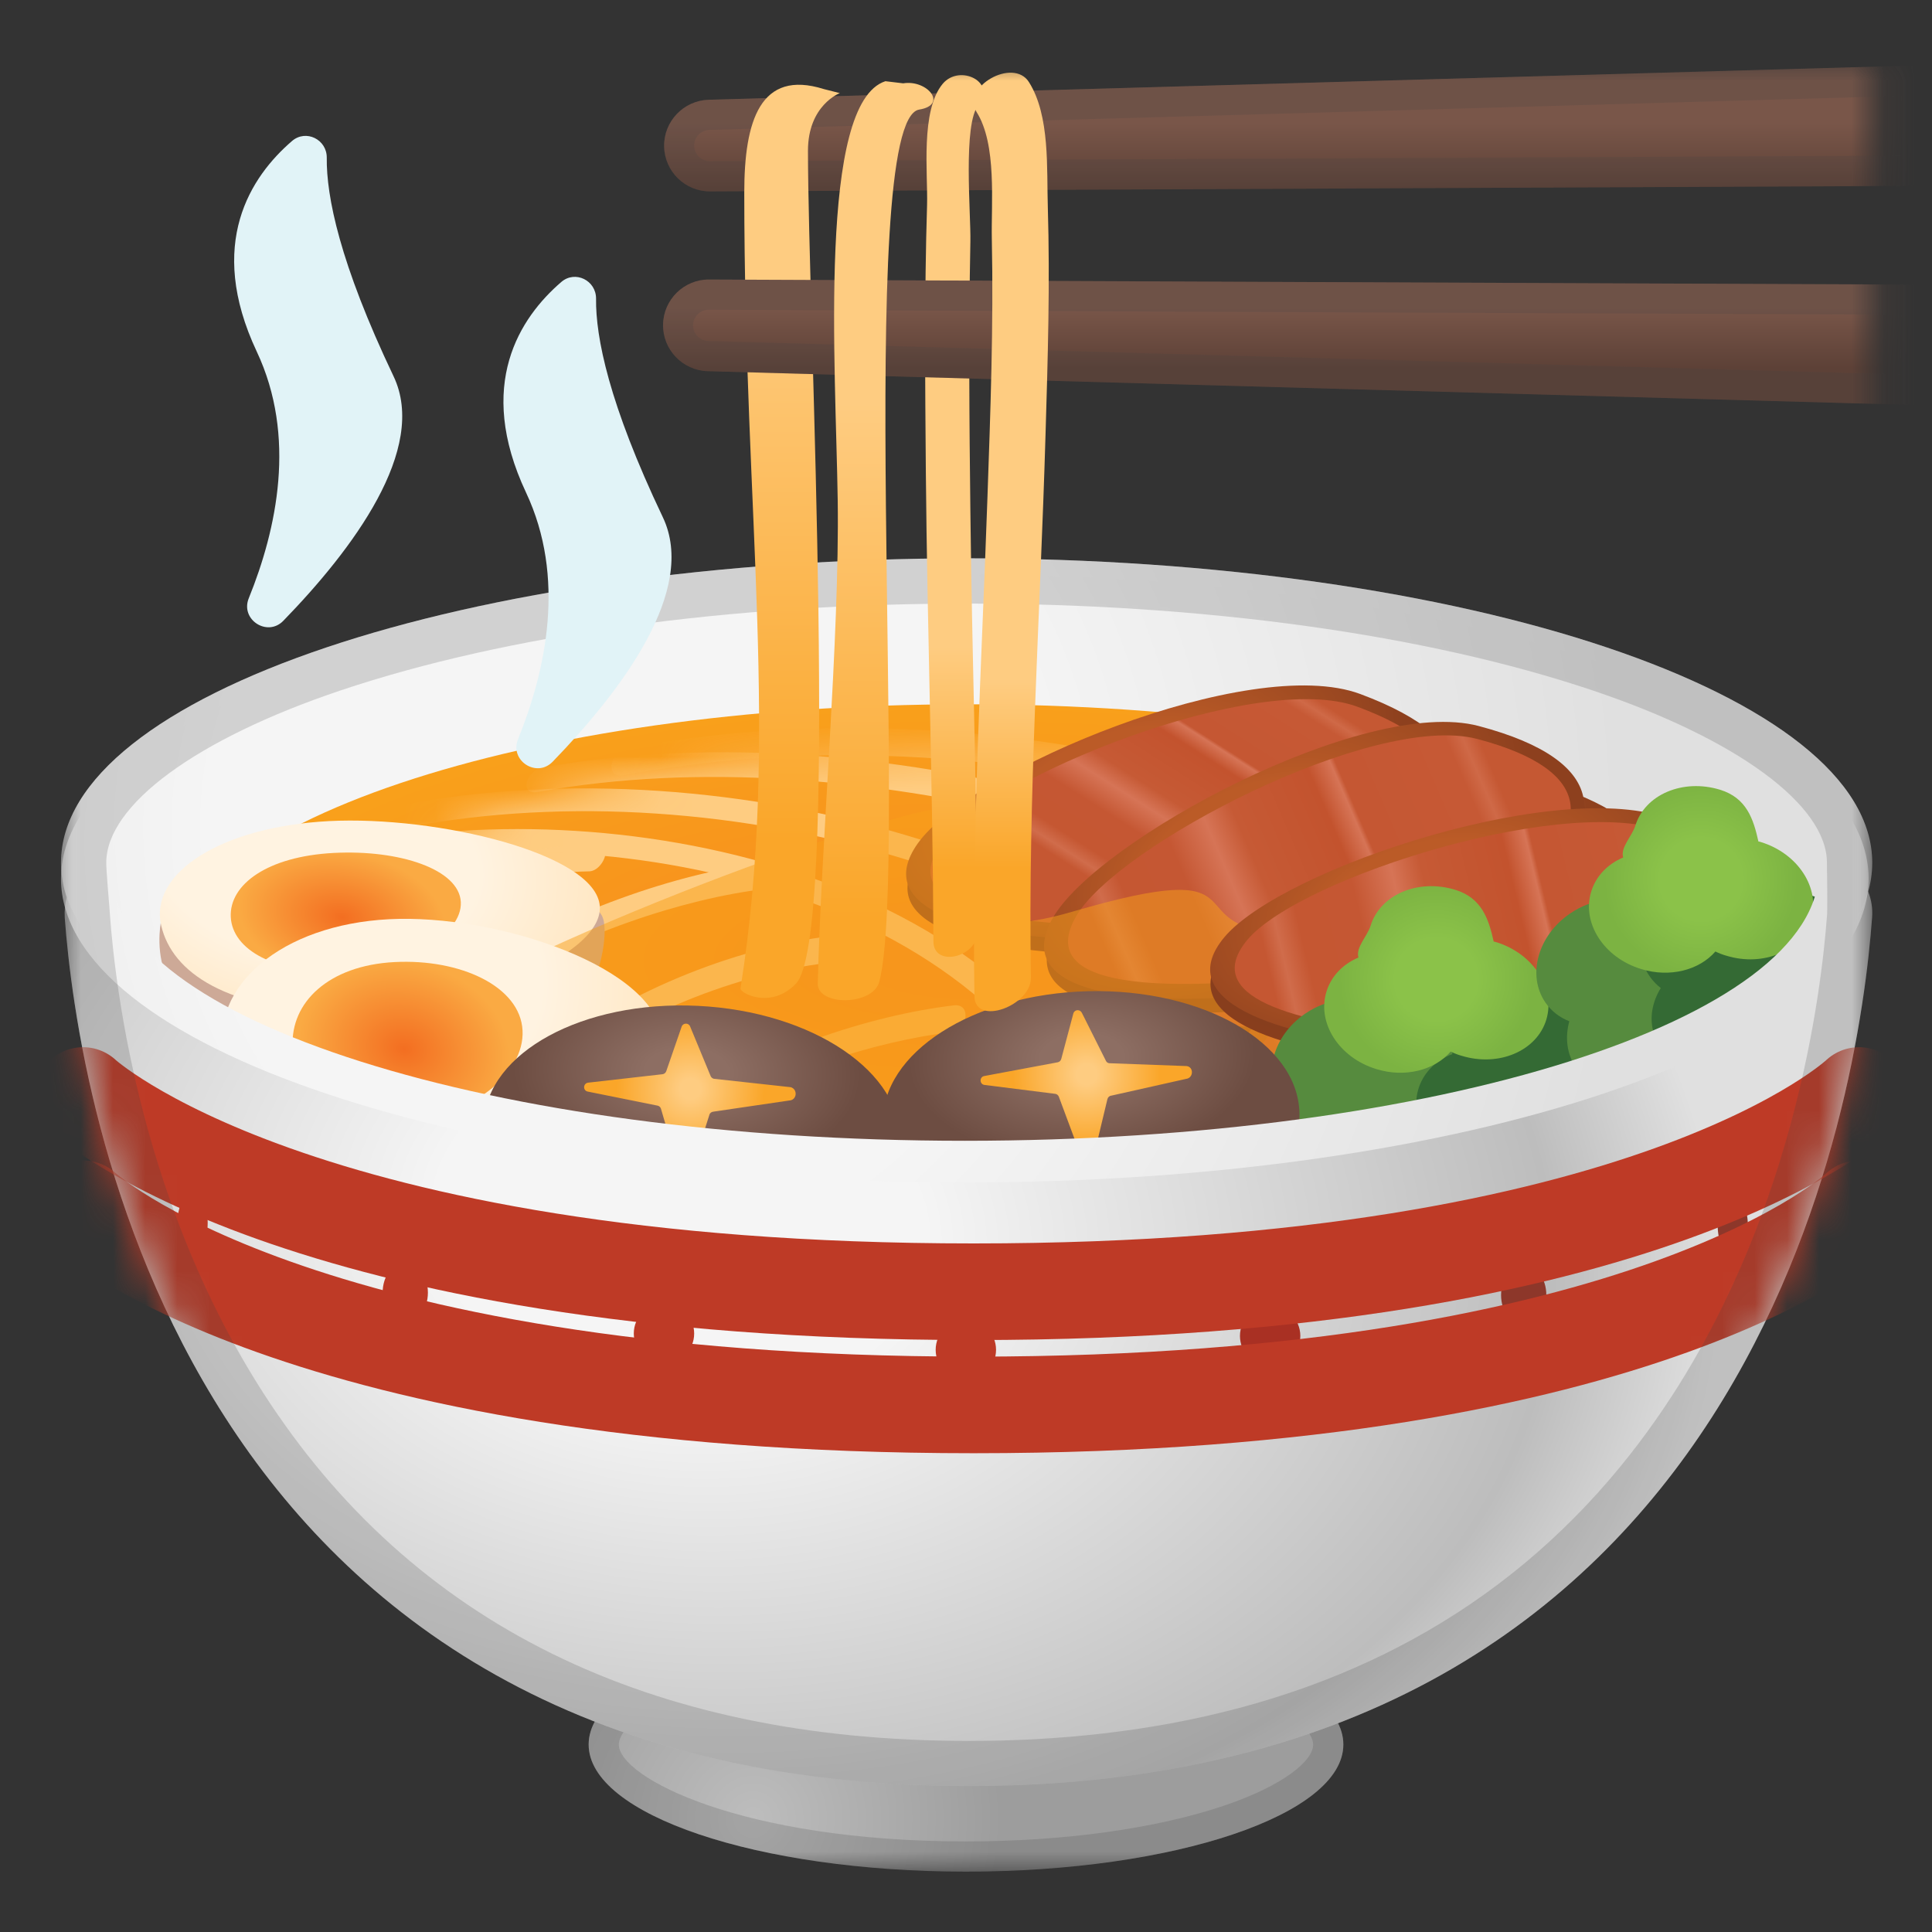 <svg width="60" height="60" viewBox="0 0 60 60" fill="none" xmlns="http://www.w3.org/2000/svg">
<rect x="0" y="0" width="60" height="60" fill="#333333" stroke="none"/>
<path d="M53.391 30.075C53.377 30.061 53.358 30.047 53.344 30.033C53.466 29.503 53.545 28.725 53.058 28.28C52.378 27.656 51.117 27.759 50.587 28.331C50.545 28.378 50.508 28.43 50.47 28.481C50.391 28.533 50.32 28.594 50.259 28.659C50.166 28.762 50.095 28.88 50.039 29.001C49.73 29.034 49.448 29.166 49.237 29.395C49.2 29.437 49.172 29.484 49.139 29.531C49.055 29.587 48.98 29.648 48.909 29.723C48.38 30.3 48.506 31.27 49.186 31.898C49.716 32.381 50.423 32.517 50.958 32.283C51.014 32.353 51.08 32.423 51.15 32.489C51.83 33.112 53.002 32.878 53.531 32.301C53.569 32.259 53.602 32.217 53.634 32.175C53.719 32.114 53.794 32.048 53.859 31.978C54.389 31.392 54.075 30.698 53.391 30.075Z" fill="#346A34"/>
<path d="M48.361 28.631C48.342 28.64 48.328 28.655 48.309 28.669C47.836 28.439 47.198 28.491 46.669 28.851C45.933 29.358 45.68 30.272 46.106 30.895C46.242 31.097 46.434 31.242 46.659 31.331C46.556 31.701 46.598 32.086 46.814 32.395C47.241 33.019 48.183 33.112 48.923 32.611C49.495 32.217 49.777 31.58 49.673 31.026C49.753 30.989 49.833 30.942 49.908 30.89C50.644 30.384 50.897 29.47 50.47 28.847C50.044 28.219 49.097 28.125 48.361 28.631Z" fill="#568B3E"/>
<path d="M52.041 28.139C52.027 28.125 52.008 28.116 51.989 28.102C52.069 27.581 52.05 26.836 51.548 26.438C50.85 25.88 49.903 25.903 49.43 26.494C49.28 26.686 48.98 27.061 48.956 27.3C48.572 27.309 48.216 27.464 47.981 27.759C47.508 28.35 47.695 29.278 48.394 29.836C48.938 30.267 49.627 30.347 50.128 30.089C50.189 30.155 50.255 30.216 50.325 30.272C51.023 30.83 51.97 30.806 52.444 30.216C52.927 29.625 52.744 28.697 52.041 28.139Z" fill="url(#paint0_linear_101_5056)"/>
<mask id="mask0_101_5056" style="mask-type:luminance" maskUnits="userSpaceOnUse" x="1" y="1" width="58" height="58">
<path d="M58.125 1.875H1.875V58.125H58.125V1.875Z" fill="white"/>
</mask>
<g mask="url(#mask0_101_5056)">
<path d="M30.019 36.248C45.552 36.248 58.144 32.016 58.144 26.794C58.144 21.572 45.552 17.339 30.019 17.339C14.486 17.339 1.894 21.572 1.894 26.794C1.894 32.016 14.486 36.248 30.019 36.248Z" fill="url(#paint1_radial_101_5056)"/>
</g>
<mask id="mask1_101_5056" style="mask-type:luminance" maskUnits="userSpaceOnUse" x="1" y="1" width="58" height="58">
<path d="M58.125 1.875H1.875V58.125H58.125V1.875Z" fill="white"/>
</mask>
<g mask="url(#mask1_101_5056)">
<path d="M30 58.125C36.472 58.125 41.719 56.358 41.719 54.178C41.719 51.998 36.472 50.231 30 50.231C23.528 50.231 18.281 51.998 18.281 54.178C18.281 56.358 23.528 58.125 30 58.125Z" fill="url(#paint2_radial_101_5056)"/>
</g>
<mask id="mask2_101_5056" style="mask-type:luminance" maskUnits="userSpaceOnUse" x="1" y="1" width="58" height="58">
<path d="M58.125 1.875H1.875V58.125H58.125V1.875Z" fill="white"/>
</mask>
<g mask="url(#mask2_101_5056)">
<g opacity="0.2">
<path d="M30 51.173C36.975 51.173 40.781 53.161 40.781 54.183C40.781 54.661 39.919 55.434 37.987 56.086C35.869 56.794 33.033 57.187 30 57.187C23.025 57.187 19.219 55.2 19.219 54.178C19.219 53.7 20.081 52.926 22.012 52.275C24.131 51.562 26.967 51.173 30 51.173ZM30 50.236C23.527 50.236 18.281 52.003 18.281 54.183C18.281 56.362 23.527 58.125 30 58.125C36.473 58.125 41.719 56.358 41.719 54.178C41.719 51.998 36.473 50.236 30 50.236Z" fill="#434343"/>
</g>
</g>
<mask id="mask3_101_5056" style="mask-type:luminance" maskUnits="userSpaceOnUse" x="1" y="1" width="58" height="58">
<path d="M58.125 1.875H1.875V58.125H58.125V1.875Z" fill="white"/>
</mask>
<g mask="url(#mask3_101_5056)">
<mask id="mask4_101_5056" style="mask-type:luminance" maskUnits="userSpaceOnUse" x="1" y="17" width="58" height="20">
<path d="M30.019 36.248C45.552 36.248 58.144 32.016 58.144 26.794C58.144 21.572 45.552 17.339 30.019 17.339C14.486 17.339 1.894 21.572 1.894 26.794C1.894 32.016 14.486 36.248 30.019 36.248Z" fill="white"/>
</mask>
<g mask="url(#mask4_101_5056)">
<path d="M30.019 38.597C43.755 38.597 54.891 34.853 54.891 30.234C54.891 25.616 43.755 21.872 30.019 21.872C16.282 21.872 5.147 25.616 5.147 30.234C5.147 34.853 16.282 38.597 30.019 38.597Z" fill="url(#paint3_radial_101_5056)"/>
</g>
</g>
<mask id="mask5_101_5056" style="mask-type:luminance" maskUnits="userSpaceOnUse" x="1" y="1" width="58" height="58">
<path d="M58.125 1.875H1.875V58.125H58.125V1.875Z" fill="white"/>
</mask>
<g mask="url(#mask5_101_5056)">
<mask id="mask6_101_5056" style="mask-type:luminance" maskUnits="userSpaceOnUse" x="9" y="23" width="42" height="15">
<path d="M30.019 37.242C41.534 37.242 50.869 34.105 50.869 30.234C50.869 26.364 41.534 23.227 30.019 23.227C18.504 23.227 9.169 26.364 9.169 30.234C9.169 34.105 18.504 37.242 30.019 37.242Z" fill="white"/>
</mask>
<g mask="url(#mask6_101_5056)">
<path d="M12.755 25.673C22.336 23.887 35.011 27.07 41.025 35.222C41.287 35.578 42.169 35.339 41.85 34.903C35.606 26.442 22.495 23.128 12.539 24.984C11.934 25.097 12.23 25.772 12.755 25.673Z" fill="#FECC81"/>
</g>
<mask id="mask7_101_5056" style="mask-type:luminance" maskUnits="userSpaceOnUse" x="9" y="23" width="42" height="15">
<path d="M30.019 37.242C41.534 37.242 50.869 34.105 50.869 30.234C50.869 26.364 41.534 23.227 30.019 23.227C18.504 23.227 9.169 26.364 9.169 30.234C9.169 34.105 18.504 37.242 30.019 37.242Z" fill="white"/>
</mask>
<g mask="url(#mask7_101_5056)">
<path d="M11.198 26.92C19.167 25.303 31.364 27.727 34.176 36.577C34.312 37.003 35.241 36.91 35.086 36.431C32.133 27.145 19.359 24.53 10.978 26.236C10.378 26.358 10.669 27.028 11.198 26.92Z" fill="#FECC81"/>
</g>
<mask id="mask8_101_5056" style="mask-type:luminance" maskUnits="userSpaceOnUse" x="9" y="23" width="42" height="15">
<path d="M30.019 37.242C41.534 37.242 50.869 34.105 50.869 30.234C50.869 26.364 41.534 23.227 30.019 23.227C18.504 23.227 9.169 26.364 9.169 30.234C9.169 34.105 18.504 37.242 30.019 37.242Z" fill="white"/>
</mask>
<g mask="url(#mask8_101_5056)">
<path d="M16.697 24.595C21.755 23.686 27.122 24.192 32.095 25.369C37.645 26.681 43.509 29.124 46.903 33.933C47.175 34.317 47.995 33.863 47.728 33.488C44.438 28.828 38.972 26.334 33.605 24.91C28.242 23.485 22.327 22.852 16.823 23.841C16.359 23.92 16.097 24.703 16.697 24.595Z" fill="#FECC81"/>
</g>
<mask id="mask9_101_5056" style="mask-type:luminance" maskUnits="userSpaceOnUse" x="9" y="23" width="42" height="15">
<path d="M30.019 37.242C41.534 37.242 50.869 34.105 50.869 30.234C50.869 26.364 41.534 23.227 30.019 23.227C18.504 23.227 9.169 26.364 9.169 30.234C9.169 34.105 18.504 37.242 30.019 37.242Z" fill="white"/>
</mask>
<g mask="url(#mask9_101_5056)">
<path d="M19.355 24.08C29.531 22.139 43.49 24.619 50.381 32.99C50.7 33.38 51.384 32.761 51.108 32.419C44.03 23.812 29.878 21.253 19.401 23.25C18.956 23.334 18.783 24.187 19.355 24.08Z" fill="#FCB64E"/>
</g>
<mask id="mask10_101_5056" style="mask-type:luminance" maskUnits="userSpaceOnUse" x="9" y="23" width="42" height="15">
<path d="M30.019 37.242C41.534 37.242 50.869 34.105 50.869 30.234C50.869 26.364 41.534 23.227 30.019 23.227C18.504 23.227 9.169 26.364 9.169 30.234C9.169 34.105 18.504 37.242 30.019 37.242Z" fill="white"/>
</mask>
<g mask="url(#mask10_101_5056)">
<path d="M18.53 26.212C12.684 26.306 7.087 30.698 6.998 36.755C6.989 37.341 7.795 37.012 7.805 36.558C7.889 31.041 12.994 27.145 18.291 27.061C18.727 27.056 19.069 26.208 18.53 26.212Z" fill="#FECC81"/>
</g>
<mask id="mask11_101_5056" style="mask-type:luminance" maskUnits="userSpaceOnUse" x="9" y="23" width="42" height="15">
<path d="M30.019 37.242C41.534 37.242 50.869 34.105 50.869 30.234C50.869 26.364 41.534 23.227 30.019 23.227C18.504 23.227 9.169 26.364 9.169 30.234C9.169 34.105 18.504 37.242 30.019 37.242Z" fill="white"/>
</mask>
<g mask="url(#mask11_101_5056)">
<path d="M23.742 26.784C18.412 27.431 9.276 31.627 9.581 38.086C9.609 38.672 10.406 38.349 10.387 37.889C10.106 31.983 18.844 28.2 23.705 27.614C24.155 27.558 24.319 26.714 23.742 26.784Z" fill="#FECC81"/>
</g>
<mask id="mask12_101_5056" style="mask-type:luminance" maskUnits="userSpaceOnUse" x="9" y="23" width="42" height="15">
<path d="M30.019 37.242C41.534 37.242 50.869 34.105 50.869 30.234C50.869 26.364 41.534 23.227 30.019 23.227C18.504 23.227 9.169 26.364 9.169 30.234C9.169 34.105 18.504 37.242 30.019 37.242Z" fill="white"/>
</mask>
<g mask="url(#mask12_101_5056)">
<path d="M27.103 28.978C21.642 29.053 12.787 33.422 13.097 39.834C13.125 40.42 13.922 40.097 13.903 39.637C13.622 33.825 21.905 29.892 26.864 29.826C27.305 29.822 27.642 28.973 27.103 28.978Z" fill="#FECC81"/>
</g>
<mask id="mask13_101_5056" style="mask-type:luminance" maskUnits="userSpaceOnUse" x="9" y="23" width="42" height="15">
<path d="M30.019 37.242C41.534 37.242 50.869 34.105 50.869 30.234C50.869 26.364 41.534 23.227 30.019 23.227C18.504 23.227 9.169 26.364 9.169 30.234C9.169 34.105 18.504 37.242 30.019 37.242Z" fill="white"/>
</mask>
<g mask="url(#mask13_101_5056)">
<path d="M29.616 31.223C24.361 31.852 16.116 35.663 16.43 41.972C16.458 42.558 17.259 42.234 17.236 41.775C16.941 35.981 24.773 32.625 29.578 32.048C30.028 31.997 30.192 31.153 29.616 31.223Z" fill="#FCB64E"/>
</g>
<mask id="mask14_101_5056" style="mask-type:luminance" maskUnits="userSpaceOnUse" x="9" y="23" width="42" height="15">
<path d="M30.019 37.242C41.534 37.242 50.869 34.105 50.869 30.234C50.869 26.364 41.534 23.227 30.019 23.227C18.504 23.227 9.169 26.364 9.169 30.234C9.169 34.105 18.504 37.242 30.019 37.242Z" fill="white"/>
</mask>
<g mask="url(#mask14_101_5056)">
<path d="M32.133 33.384C26.878 34.012 18.633 37.823 18.947 44.133C18.975 44.719 19.776 44.395 19.753 43.936C19.462 38.142 27.295 34.786 32.1 34.209C32.55 34.158 32.714 33.314 32.133 33.384Z" fill="#FCB64E"/>
</g>
</g>
<mask id="mask15_101_5056" style="mask-type:luminance" maskUnits="userSpaceOnUse" x="1" y="1" width="58" height="58">
<path d="M58.125 1.875H1.875V58.125H58.125V1.875Z" fill="white"/>
</mask>
<g mask="url(#mask15_101_5056)">
<path d="M5.109 30.178C4.814 29.325 5.02 28.523 5.02 28.523C5.02 28.523 6.586 26.602 10.022 26.278C12.764 26.02 17.484 26.508 18.68 28.416C18.942 28.833 18.628 30.305 18.319 30.6C16.05 32.737 14.424 33.436 10.233 33.319C6.67 33.22 5.939 32.578 5.109 30.178Z" fill="#CDA997"/>
</g>
<mask id="mask16_101_5056" style="mask-type:luminance" maskUnits="userSpaceOnUse" x="1" y="1" width="58" height="58">
<path d="M58.125 1.875H1.875V58.125H58.125V1.875Z" fill="white"/>
</mask>
<g mask="url(#mask16_101_5056)">
<path d="M5.006 28.744C4.631 27.117 6.862 25.674 10.214 25.5C13.566 25.327 18.544 26.508 18.628 28.158C18.712 29.808 13.927 31.538 10.594 31.453C7.045 31.364 5.348 30.216 5.006 28.744Z" fill="url(#paint4_radial_101_5056)"/>
<path d="M7.167 28.481C7.116 27.469 8.306 26.597 10.359 26.489C12.412 26.381 14.259 27 14.311 28.013C14.362 29.025 12.652 30.033 10.594 30.141C8.536 30.249 7.219 29.494 7.167 28.481Z" fill="url(#paint5_radial_101_5056)"/>
</g>
<mask id="mask17_101_5056" style="mask-type:luminance" maskUnits="userSpaceOnUse" x="1" y="1" width="58" height="58">
<path d="M58.125 1.875H1.875V58.125H58.125V1.875Z" fill="white"/>
</mask>
<g mask="url(#mask17_101_5056)">
<path d="M42.286 21.998C50.302 24.98 40.556 29.794 34.214 29.648C30.253 29.559 27.08 28.697 28.547 26.634C30.169 24.361 38.85 20.723 42.286 21.998Z" fill="url(#paint6_radial_101_5056)"/>
<path d="M42.244 21.553C50.259 24.534 40.514 29.348 34.172 29.203C30.211 29.114 27.038 28.252 28.505 26.189C30.122 23.911 38.808 20.273 42.244 21.553Z" fill="url(#paint7_radial_101_5056)"/>
<path d="M42.164 21.951C49.444 24.661 40.2 28.88 34.434 28.748C30.834 28.669 27.891 28.097 29.222 26.222C30.694 24.154 39.042 20.789 42.164 21.951Z" fill="url(#paint8_linear_101_5056)"/>
</g>
<mask id="mask18_101_5056" style="mask-type:luminance" maskUnits="userSpaceOnUse" x="1" y="1" width="58" height="58">
<path d="M58.125 1.875H1.875V58.125H58.125V1.875Z" fill="white"/>
</mask>
<g mask="url(#mask18_101_5056)">
<path d="M48.258 24.83C56.395 27.464 46.866 32.691 40.519 32.817C36.558 32.897 33.352 32.17 34.73 30.047C36.253 27.708 44.77 23.7 48.258 24.83Z" fill="url(#paint9_radial_101_5056)"/>
<path d="M48.197 24.384C56.334 27.019 46.805 32.245 40.458 32.372C36.497 32.451 33.291 31.725 34.669 29.601C36.188 27.262 44.709 23.255 48.197 24.384Z" fill="url(#paint10_radial_101_5056)"/>
<path d="M48.131 24.788C55.519 27.178 46.462 31.795 40.697 31.908C37.097 31.978 34.13 31.538 35.381 29.606C36.769 27.478 44.967 23.761 48.131 24.788Z" fill="url(#paint11_linear_101_5056)"/>
</g>
<mask id="mask19_101_5056" style="mask-type:luminance" maskUnits="userSpaceOnUse" x="1" y="1" width="58" height="58">
<path d="M58.125 1.875H1.875V58.125H58.125V1.875Z" fill="white"/>
</mask>
<g mask="url(#mask19_101_5056)">
<path d="M51.736 27.052C60.005 29.236 50.775 34.978 44.447 35.452C40.495 35.747 37.252 35.203 38.513 33.005C39.905 30.581 48.192 26.114 51.736 27.052Z" fill="url(#paint12_radial_101_5056)"/>
<path d="M51.647 26.606C59.916 28.791 50.686 34.533 44.358 35.006C40.406 35.302 37.163 34.758 38.423 32.559C39.816 30.141 48.103 25.674 51.647 26.606Z" fill="url(#paint13_radial_101_5056)"/>
<path d="M51.605 27.014C59.114 28.997 50.325 34.102 44.573 34.533C40.983 34.805 37.997 34.524 39.141 32.527C40.406 30.324 48.384 26.161 51.605 27.014Z" fill="url(#paint14_linear_101_5056)"/>
</g>
<mask id="mask20_101_5056" style="mask-type:luminance" maskUnits="userSpaceOnUse" x="1" y="1" width="58" height="58">
<path d="M58.125 1.875H1.875V58.125H58.125V1.875Z" fill="white"/>
</mask>
<g mask="url(#mask20_101_5056)">
<path d="M46.008 22.988C54.276 25.172 45.047 30.914 38.719 31.387C34.767 31.683 31.523 31.139 32.784 28.941C34.176 26.522 42.464 22.055 46.008 22.988Z" fill="url(#paint15_radial_101_5056)"/>
<path d="M45.923 22.547C54.192 24.731 44.962 30.474 38.634 30.947C34.683 31.242 31.439 30.698 32.7 28.5C34.092 26.081 42.38 21.609 45.923 22.547Z" fill="url(#paint16_radial_101_5056)"/>
<path d="M45.881 22.95C53.391 24.933 44.602 30.038 38.85 30.469C35.259 30.741 32.273 30.459 33.417 28.462C34.678 26.264 42.661 22.102 45.881 22.95Z" fill="url(#paint17_linear_101_5056)"/>
</g>
<mask id="mask21_101_5056" style="mask-type:luminance" maskUnits="userSpaceOnUse" x="1" y="1" width="58" height="58">
<path d="M58.125 1.875H1.875V58.125H58.125V1.875Z" fill="white"/>
</mask>
<g mask="url(#mask21_101_5056)">
<path opacity="0.5" d="M49.191 25.195C49.191 25.195 61.022 29.137 51.891 32.878C46.12 35.24 39.122 38.273 21.375 36.511C17.738 36.15 8.297 35.578 11.306 32.775C14.316 29.972 26.667 25.406 29.264 25.092C31.017 24.881 29.438 26.451 29.573 27.169C29.822 28.477 30.694 29.076 33.309 28.312C39.328 26.55 36.534 28.767 39.642 28.936C47.423 29.348 49.191 25.195 49.191 25.195Z" fill="#F9A01B"/>
</g>
<mask id="mask22_101_5056" style="mask-type:luminance" maskUnits="userSpaceOnUse" x="1" y="1" width="58" height="58">
<path d="M58.125 1.875H1.875V58.125H58.125V1.875Z" fill="white"/>
</mask>
<g mask="url(#mask22_101_5056)">
<path d="M52.083 25.974C59.85 29.55 49.772 33.614 43.453 32.991C39.511 32.602 36.413 31.505 38.03 29.559C39.82 27.413 48.755 24.441 52.083 25.974Z" fill="url(#paint18_radial_101_5056)"/>
<path d="M52.073 25.523C59.841 29.1 49.763 33.164 43.444 32.541C39.502 32.152 36.403 31.055 38.02 29.11C39.811 26.963 48.745 23.991 52.073 25.523Z" fill="url(#paint19_radial_101_5056)"/>
<path d="M51.966 25.913C59.02 29.161 49.481 32.672 43.744 32.105C40.162 31.753 37.266 30.961 38.737 29.189C40.359 27.244 48.937 24.52 51.966 25.913Z" fill="url(#paint20_linear_101_5056)"/>
</g>
<mask id="mask23_101_5056" style="mask-type:luminance" maskUnits="userSpaceOnUse" x="1" y="1" width="58" height="58">
<path d="M58.125 1.875H1.875V58.125H58.125V1.875Z" fill="white"/>
</mask>
<g mask="url(#mask23_101_5056)">
<path d="M6.933 32.822C6.525 30.623 8.733 28.72 12.084 28.547C15.431 28.373 20.442 30.047 20.555 32.269C20.672 34.49 15.914 36.74 12.577 36.567C9.023 36.38 7.298 34.805 6.933 32.822Z" fill="url(#paint21_radial_101_5056)"/>
<path d="M9.089 32.503C9.019 31.139 10.195 29.986 12.248 29.878C14.302 29.77 16.158 30.637 16.228 32.001C16.298 33.365 14.601 34.692 12.548 34.8C10.495 34.908 9.159 33.867 9.089 32.503Z" fill="url(#paint22_radial_101_5056)"/>
</g>
<mask id="mask24_101_5056" style="mask-type:luminance" maskUnits="userSpaceOnUse" x="1" y="1" width="58" height="58">
<path d="M58.125 1.875H1.875V58.125H58.125V1.875Z" fill="white"/>
</mask>
<g mask="url(#mask24_101_5056)">
<path d="M27.947 35.48C27.839 37.65 24.862 39.267 21.295 39.094C17.728 38.92 14.92 37.022 15.023 34.852C15.131 32.681 18.108 31.064 21.675 31.238C25.242 31.411 28.055 33.314 27.947 35.48Z" fill="url(#paint23_radial_101_5056)"/>
</g>
<mask id="mask25_101_5056" style="mask-type:luminance" maskUnits="userSpaceOnUse" x="1" y="1" width="58" height="58">
<path d="M58.125 1.875H1.875V58.125H58.125V1.875Z" fill="white"/>
</mask>
<g mask="url(#mask25_101_5056)">
<path d="M42.811 31.181C42.788 31.195 42.769 31.214 42.745 31.233C42.103 30.924 41.245 30.989 40.533 31.481C39.534 32.161 39.197 33.398 39.769 34.237C39.956 34.509 40.214 34.706 40.514 34.824C40.378 35.325 40.434 35.841 40.72 36.263C41.297 37.102 42.572 37.233 43.566 36.553C44.339 36.023 44.714 35.166 44.578 34.411C44.686 34.359 44.794 34.298 44.897 34.228C45.895 33.548 46.233 32.311 45.661 31.472C45.08 30.628 43.809 30.502 42.811 31.181Z" fill="#568B3E"/>
<path d="M49.406 32.438C49.378 32.428 49.355 32.423 49.327 32.414C49.2 31.716 48.638 31.064 47.817 30.773C46.678 30.37 45.483 30.825 45.141 31.786C45.033 32.095 45.028 32.423 45.108 32.733C44.625 32.916 44.241 33.272 44.072 33.75C43.734 34.711 44.381 35.817 45.52 36.216C46.402 36.525 47.32 36.324 47.845 35.766C47.953 35.822 48.061 35.873 48.183 35.911C49.322 36.314 50.517 35.859 50.859 34.898C51.192 33.942 50.545 32.841 49.406 32.438Z" fill="#346A34"/>
<path d="M46.467 29.259C46.439 29.25 46.416 29.245 46.388 29.241C46.233 28.547 46.022 27.886 45.192 27.633C44.039 27.281 42.858 27.783 42.562 28.758C42.464 29.072 42.094 29.428 42.188 29.737C41.709 29.939 41.344 30.309 41.194 30.797C40.894 31.772 41.587 32.85 42.745 33.202C43.641 33.478 44.55 33.234 45.052 32.658C45.159 32.709 45.272 32.756 45.394 32.789C46.547 33.141 47.728 32.639 48.023 31.664C48.314 30.689 47.62 29.616 46.467 29.259Z" fill="url(#paint24_radial_101_5056)"/>
</g>
<mask id="mask26_101_5056" style="mask-type:luminance" maskUnits="userSpaceOnUse" x="1" y="1" width="58" height="58">
<path d="M58.125 1.875H1.875V58.125H58.125V1.875Z" fill="white"/>
</mask>
<g mask="url(#mask26_101_5056)">
<path d="M51.033 28.074C51.009 28.088 50.991 28.106 50.967 28.125C50.325 27.816 49.467 27.881 48.755 28.374C47.756 29.053 47.419 30.291 47.991 31.13C48.178 31.402 48.436 31.599 48.736 31.716C48.6 32.217 48.656 32.733 48.942 33.155C49.519 33.994 50.794 34.125 51.788 33.446C52.561 32.916 52.936 32.058 52.8 31.303C52.908 31.252 53.016 31.191 53.119 31.12C54.117 30.441 54.455 29.203 53.883 28.364C53.302 27.52 52.031 27.389 51.033 28.074Z" fill="#568B3E"/>
<path d="M54.811 27.844C54.783 27.853 54.759 27.863 54.731 27.872C54.206 27.394 53.362 27.216 52.538 27.483C51.389 27.853 50.714 28.945 51.028 29.911C51.131 30.225 51.324 30.488 51.577 30.684C51.305 31.125 51.211 31.641 51.37 32.123C51.684 33.094 52.87 33.577 54.019 33.202C54.909 32.911 55.514 32.194 55.594 31.434C55.711 31.416 55.833 31.388 55.95 31.35C57.099 30.98 57.773 29.888 57.459 28.922C57.145 27.952 55.959 27.469 54.811 27.844Z" fill="#346A34"/>
<path d="M54.689 26.152C54.661 26.142 54.638 26.138 54.609 26.133C54.455 25.439 54.244 24.778 53.414 24.525C52.261 24.174 51.08 24.675 50.784 25.65C50.686 25.964 50.316 26.32 50.409 26.63C49.931 26.831 49.566 27.202 49.416 27.689C49.116 28.664 49.809 29.742 50.967 30.094C51.863 30.37 52.772 30.127 53.273 29.55C53.381 29.602 53.494 29.648 53.616 29.681C54.769 30.033 55.95 29.531 56.245 28.556C56.536 27.581 55.842 26.508 54.689 26.152Z" fill="url(#paint25_radial_101_5056)"/>
</g>
<mask id="mask27_101_5056" style="mask-type:luminance" maskUnits="userSpaceOnUse" x="1" y="1" width="58" height="58">
<path d="M58.125 1.875H1.875V58.125H58.125V1.875Z" fill="white"/>
</mask>
<g mask="url(#mask27_101_5056)">
<path d="M40.355 34.556C40.406 36.727 37.556 38.555 33.984 38.644C30.413 38.733 27.473 37.041 27.422 34.87C27.37 32.7 30.22 30.872 33.792 30.783C37.364 30.698 40.303 32.386 40.355 34.556Z" fill="url(#paint26_radial_101_5056)"/>
<path d="M36.834 33.506L34.514 34.026C34.453 34.031 34.406 34.078 34.392 34.134L33.919 36.108C33.886 36.244 33.698 36.253 33.651 36.122L32.883 34.059C32.864 34.012 32.822 33.975 32.77 33.97L30.576 33.694C30.417 33.675 30.412 33.445 30.567 33.417L32.85 32.99C32.901 32.981 32.944 32.939 32.958 32.887L33.333 31.477C33.366 31.35 33.534 31.336 33.595 31.448L34.345 32.944C34.364 32.986 34.401 33.014 34.448 33.019L36.853 33.108C37.078 33.136 37.069 33.478 36.834 33.506Z" fill="url(#paint27_radial_101_5056)"/>
</g>
<mask id="mask28_101_5056" style="mask-type:luminance" maskUnits="userSpaceOnUse" x="1" y="1" width="58" height="58">
<path d="M58.125 1.875H1.875V58.125H58.125V1.875Z" fill="white"/>
</mask>
<g mask="url(#mask28_101_5056)">
<path d="M24.511 34.177L22.158 34.523C22.097 34.528 22.045 34.566 22.031 34.622L21.413 36.553C21.37 36.684 21.183 36.684 21.145 36.548L20.527 34.434C20.512 34.383 20.47 34.345 20.419 34.336L18.253 33.9C18.094 33.867 18.108 33.642 18.267 33.623L20.573 33.361C20.625 33.356 20.672 33.319 20.691 33.267L21.169 31.884C21.211 31.763 21.384 31.758 21.431 31.875L22.069 33.417C22.087 33.459 22.12 33.488 22.167 33.502L24.558 33.764C24.783 33.83 24.75 34.167 24.511 34.177Z" fill="url(#paint28_radial_101_5056)"/>
</g>
<mask id="mask29_101_5056" style="mask-type:luminance" maskUnits="userSpaceOnUse" x="1" y="1" width="58" height="58">
<path d="M58.125 1.875H1.875V58.125H58.125V1.875Z" fill="white"/>
</mask>
<g mask="url(#mask29_101_5056)">
<path d="M30.019 36.248C15.558 36.248 3.656 32.578 2.077 27.863C2.02 28.064 1.997 28.28 2.011 28.5C2.414 33.956 5.555 55.467 30.075 55.467C54.6 55.467 57.741 33.952 58.139 28.5C58.163 28.214 58.116 27.933 58.013 27.675C56.7 32.484 44.672 36.248 30.019 36.248Z" fill="url(#paint29_radial_101_5056)"/>
<path d="M39.445 42.426C39.963 42.426 40.383 42.007 40.383 41.489C40.383 40.971 39.963 40.551 39.445 40.551C38.928 40.551 38.508 40.971 38.508 41.489C38.508 42.007 38.928 42.426 39.445 42.426Z" fill="#A93023"/>
<path d="M20.62 42.352C21.138 42.352 21.558 41.932 21.558 41.414C21.558 40.896 21.138 40.477 20.62 40.477C20.103 40.477 19.683 40.896 19.683 41.414C19.683 41.932 20.103 42.352 20.62 42.352Z" fill="#BE3A26"/>
<path d="M29.995 42.858C30.513 42.858 30.933 42.438 30.933 41.92C30.933 41.403 30.513 40.983 29.995 40.983C29.478 40.983 29.058 41.403 29.058 41.92C29.058 42.438 29.478 42.858 29.995 42.858Z" fill="#BE3A26"/>
<path d="M47.32 41.156C47.709 41.156 48.023 40.736 48.023 40.219C48.023 39.701 47.709 39.281 47.32 39.281C46.932 39.281 46.617 39.701 46.617 40.219C46.617 40.736 46.932 41.156 47.32 41.156Z" fill="#8D372A"/>
<path d="M12.586 41.081C12.974 41.081 13.289 40.662 13.289 40.144C13.289 39.626 12.974 39.206 12.586 39.206C12.198 39.206 11.883 39.626 11.883 40.144C11.883 40.662 12.198 41.081 12.586 41.081Z" fill="#BE3A26"/>
<path d="M53.812 38.991C54.071 38.991 54.281 38.571 54.281 38.053C54.281 37.535 54.071 37.116 53.812 37.116C53.554 37.116 53.344 37.535 53.344 38.053C53.344 38.571 53.554 38.991 53.812 38.991Z" fill="#8D372A"/>
<path d="M5.981 38.916C6.24 38.916 6.45 38.496 6.45 37.978C6.45 37.461 6.24 37.041 5.981 37.041C5.722 37.041 5.512 37.461 5.512 37.978C5.512 38.496 5.722 38.916 5.981 38.916Z" fill="#BE3A26"/>
</g>
<mask id="mask30_101_5056" style="mask-type:luminance" maskUnits="userSpaceOnUse" x="1" y="1" width="58" height="58">
<path d="M58.125 1.875H1.875V58.125H58.125V1.875Z" fill="white"/>
</mask>
<g mask="url(#mask30_101_5056)">
<mask id="mask31_101_5056" style="mask-type:luminance" maskUnits="userSpaceOnUse" x="2" y="27" width="57" height="29">
<path d="M30.019 36.248C15.558 36.248 3.656 32.578 2.077 27.863C2.02 28.064 1.997 28.28 2.011 28.5C2.414 33.956 5.555 55.467 30.075 55.467C54.6 55.467 57.741 33.952 58.139 28.5C58.163 28.214 58.116 27.933 58.013 27.675C56.7 32.484 44.672 36.248 30.019 36.248Z" fill="white"/>
</mask>
<g mask="url(#mask31_101_5056)">
<path d="M2.578 34.022C2.578 34.022 9.141 40.116 30.239 40.116C51.337 40.116 57.736 34.022 57.736 34.022" stroke="#BE3A26" stroke-width="3" stroke-miterlimit="10" stroke-linecap="round" stroke-linejoin="round"/>
</g>
<mask id="mask32_101_5056" style="mask-type:luminance" maskUnits="userSpaceOnUse" x="2" y="27" width="57" height="29">
<path d="M30.019 36.248C15.558 36.248 3.656 32.578 2.077 27.863C2.02 28.064 1.997 28.28 2.011 28.5C2.414 33.956 5.555 55.467 30.075 55.467C54.6 55.467 57.741 33.952 58.139 28.5C58.163 28.214 58.116 27.933 58.013 27.675C56.7 32.484 44.672 36.248 30.019 36.248Z" fill="white"/>
</mask>
<g mask="url(#mask32_101_5056)">
<path d="M2.578 37.538C2.578 37.538 9.141 43.631 30.239 43.631C51.337 43.631 57.736 37.538 57.736 37.538" stroke="#BE3A26" stroke-width="3" stroke-miterlimit="10" stroke-linecap="round" stroke-linejoin="round"/>
</g>
</g>
<mask id="mask33_101_5056" style="mask-type:luminance" maskUnits="userSpaceOnUse" x="1" y="1" width="58" height="58">
<path d="M58.125 1.875H1.875V58.125H58.125V1.875Z" fill="white"/>
</mask>
<g mask="url(#mask33_101_5056)">
<path d="M29.962 17.85C14.461 17.85 1.894 22.073 1.894 27.286C1.894 32.498 14.461 36.722 29.962 36.722C45.464 36.722 58.031 32.498 58.031 27.286C58.027 22.073 45.459 17.85 29.962 17.85ZM29.962 35.428C15.314 35.428 3.441 31.669 3.441 27.033C3.441 22.397 15.314 18.638 29.962 18.638C44.611 18.638 56.484 22.397 56.484 27.033C56.484 31.669 44.611 35.428 29.962 35.428Z" fill="url(#paint30_radial_101_5056)"/>
</g>
<mask id="mask34_101_5056" style="mask-type:luminance" maskUnits="userSpaceOnUse" x="1" y="1" width="58" height="58">
<path d="M58.125 1.875H1.875V58.125H58.125V1.875Z" fill="white"/>
</mask>
<g mask="url(#mask34_101_5056)">
<g opacity="0.2">
<path d="M30.019 18.745C37.383 18.745 44.288 19.702 49.458 21.441C53.949 22.95 56.737 25.003 56.737 26.794C56.737 26.873 56.737 27.019 56.742 27.188C56.747 27.502 56.752 28.233 56.742 28.397C56.555 30.933 55.716 37.453 51.975 43.27C47.367 50.433 39.998 54.066 30.08 54.066C20.161 54.066 12.792 50.433 8.184 43.27C4.439 37.453 3.6 30.933 3.413 28.397C3.408 28.35 3.403 28.261 3.394 28.144C3.37 27.839 3.3 27.023 3.3 26.794C3.3 25.003 6.089 22.95 10.58 21.441C15.75 19.706 22.655 18.745 30.019 18.745ZM30.019 17.339C14.484 17.339 1.894 21.572 1.894 26.794C1.894 27.155 1.997 28.28 2.011 28.5C2.414 33.956 5.555 55.467 30.075 55.467C54.6 55.467 57.741 33.952 58.139 28.5C58.163 28.214 58.139 27.094 58.139 26.794C58.144 21.572 45.553 17.339 30.019 17.339Z" fill="#434343"/>
</g>
</g>
<mask id="mask35_101_5056" style="mask-type:luminance" maskUnits="userSpaceOnUse" x="1" y="1" width="58" height="58">
<path d="M58.125 1.875H1.875V58.125H58.125V1.875Z" fill="white"/>
</mask>
<g mask="url(#mask35_101_5056)">
<path d="M60.033 5.77L22.055 5.944C21.277 5.948 20.639 5.325 20.625 4.547C20.611 3.769 21.23 3.122 22.008 3.098L59.967 2.02L60.033 5.77Z" fill="url(#paint31_linear_101_5056)"/>
</g>
<mask id="mask36_101_5056" style="mask-type:luminance" maskUnits="userSpaceOnUse" x="1" y="1" width="58" height="58">
<path d="M58.125 1.875H1.875V58.125H58.125V1.875Z" fill="white"/>
</mask>
<g mask="url(#mask36_101_5056)">
<g opacity="0.2">
<path d="M59.044 2.981L59.077 4.833L22.045 5.006C21.783 5.006 21.562 4.791 21.558 4.528C21.553 4.266 21.769 4.041 22.031 4.036L59.044 2.981ZM59.962 2.02L22.003 3.098C21.225 3.122 20.606 3.769 20.62 4.547C20.634 5.325 21.267 5.944 22.045 5.944H22.05L60.028 5.77L59.962 2.02Z" fill="#434343"/>
</g>
</g>
<mask id="mask37_101_5056" style="mask-type:luminance" maskUnits="userSpaceOnUse" x="1" y="1" width="58" height="58">
<path d="M58.125 1.875H1.875V58.125H58.125V1.875Z" fill="white"/>
</mask>
<g mask="url(#mask37_101_5056)">
<path d="M25.584 2.766C23.611 2.147 23.114 3.755 23.114 5.977C23.114 16.097 24.225 22.95 22.997 30.698C22.973 30.834 23.939 31.364 24.722 30.544C26.081 29.123 25.092 9.745 25.092 4.683C25.092 3.263 26.081 2.892 26.081 2.892L25.584 2.766Z" fill="url(#paint32_linear_101_5056)"/>
</g>
<mask id="mask38_101_5056" style="mask-type:luminance" maskUnits="userSpaceOnUse" x="1" y="1" width="58" height="58">
<path d="M58.125 1.875H1.875V58.125H58.125V1.875Z" fill="white"/>
</mask>
<g mask="url(#mask38_101_5056)">
<path d="M29.278 2.601C28.58 3.436 28.819 5.391 28.791 6.366C28.706 9.131 28.73 11.906 28.753 14.672C28.795 19.528 28.969 24.38 28.988 29.236C28.992 30.061 30.356 29.728 30.352 28.945C30.338 24.586 30.183 20.231 30.136 15.872C30.103 13.087 30.08 10.298 30.136 7.509C30.155 6.633 29.897 3.844 30.389 3.258C30.97 2.559 29.808 1.973 29.278 2.601Z" fill="url(#paint33_linear_101_5056)"/>
</g>
<mask id="mask39_101_5056" style="mask-type:luminance" maskUnits="userSpaceOnUse" x="1" y="1" width="58" height="58">
<path d="M58.125 1.875H1.875V58.125H58.125V1.875Z" fill="white"/>
</mask>
<g mask="url(#mask39_101_5056)">
<path d="M60 8.841L22.022 8.681C21.244 8.676 20.606 9.3 20.592 10.078C20.578 10.856 21.197 11.503 21.975 11.527L59.934 12.591L60 8.841Z" fill="url(#paint34_linear_101_5056)"/>
</g>
<mask id="mask40_101_5056" style="mask-type:luminance" maskUnits="userSpaceOnUse" x="1" y="1" width="58" height="58">
<path d="M58.125 1.875H1.875V58.125H58.125V1.875Z" fill="white"/>
</mask>
<g mask="url(#mask40_101_5056)">
<g opacity="0.2">
<path d="M22.012 9.619L59.044 9.773L59.011 11.625L21.998 10.589C21.731 10.58 21.52 10.359 21.525 10.097C21.53 9.834 21.745 9.619 22.012 9.619ZM22.012 8.681C21.239 8.681 20.602 9.305 20.587 10.078C20.573 10.856 21.192 11.503 21.97 11.527L59.93 12.591L59.995 8.841L22.017 8.681C22.017 8.681 22.017 8.681 22.012 8.681Z" fill="#434343"/>
</g>
</g>
<mask id="mask41_101_5056" style="mask-type:luminance" maskUnits="userSpaceOnUse" x="1" y="1" width="58" height="58">
<path d="M58.125 1.875H1.875V58.125H58.125V1.875Z" fill="white"/>
</mask>
<g mask="url(#mask41_101_5056)">
<path d="M30.328 3.478C30.966 4.486 30.778 6.309 30.802 7.43C30.858 10.102 30.759 12.783 30.666 15.45C30.488 20.606 30.178 25.777 30.262 30.938C30.277 31.884 32.03 31.233 32.016 30.361C31.922 24.736 32.306 19.106 32.47 13.491C32.541 11.142 32.611 8.784 32.541 6.431C32.503 5.255 32.616 3.595 31.955 2.55C31.467 1.772 29.841 2.705 30.328 3.478Z" fill="url(#paint35_linear_101_5056)"/>
</g>
<mask id="mask42_101_5056" style="mask-type:luminance" maskUnits="userSpaceOnUse" x="1" y="1" width="58" height="58">
<path d="M58.125 1.875H1.875V58.125H58.125V1.875Z" fill="white"/>
</mask>
<g mask="url(#mask42_101_5056)">
<path d="M27.497 2.522C25.397 3.202 25.955 11.348 26.016 15.544C26.076 19.772 25.495 26.311 25.397 30.544C25.383 31.247 27.112 31.242 27.309 30.483C28.237 26.902 26.512 3.727 28.547 3.403C29.451 3.258 28.795 2.466 28.05 2.588L27.497 2.522Z" fill="url(#paint36_linear_101_5056)"/>
</g>
<path d="M8.798 19.28C8.302 19.791 7.458 19.242 7.725 18.581C8.597 16.43 9.216 13.556 7.973 10.917C6.398 7.566 7.791 5.48 9.07 4.378C9.502 4.008 10.153 4.331 10.148 4.898C10.134 6.089 10.542 8.156 12.22 11.681C13.303 13.945 10.936 17.081 8.798 19.28Z" fill="#E1F3F7"/>
<path d="M17.161 23.658C16.664 24.169 15.82 23.62 16.087 22.959C16.959 20.808 17.578 17.934 16.336 15.295C14.761 11.944 16.153 9.858 17.433 8.756C17.864 8.386 18.516 8.709 18.511 9.277C18.497 10.467 18.905 12.534 20.583 16.059C21.666 18.323 19.298 21.455 17.161 23.658Z" fill="#E1F3F7"/>
<defs>
<linearGradient id="paint0_linear_101_5056" x1="47.728" y1="28.355" x2="52.716" y2="28.355" gradientUnits="userSpaceOnUse">
<stop offset="0.225" stop-color="#8BC249"/>
<stop offset="0.94" stop-color="#7CB342"/>
</linearGradient>
<radialGradient id="paint1_radial_101_5056" cx="0" cy="0" r="1" gradientUnits="userSpaceOnUse" gradientTransform="translate(19.348 25.715) scale(36.329 36.329)">
<stop offset="0.345" stop-color="#F5F5F5"/>
<stop offset="0.852" stop-color="#E0E0E0"/>
</radialGradient>
<radialGradient id="paint2_radial_101_5056" cx="0" cy="0" r="1" gradientUnits="userSpaceOnUse" gradientTransform="translate(23.381 56.476) scale(8.743 8.743)">
<stop stop-color="#BDBDBD"/>
<stop offset="0.884" stop-color="#9D9D9D"/>
</radialGradient>
<radialGradient id="paint3_radial_101_5056" cx="0" cy="0" r="1" gradientUnits="userSpaceOnUse" gradientTransform="translate(30.227 29.818) scale(25.833 8.605)">
<stop offset="0.079" stop-color="#F78C1E"/>
<stop offset="0.928" stop-color="#F9A01B"/>
</radialGradient>
<radialGradient id="paint4_radial_101_5056" cx="0" cy="0" r="1" gradientUnits="userSpaceOnUse" gradientTransform="translate(9.781 26.648) rotate(9.929) scale(11.38 7.165)">
<stop offset="0.449" stop-color="#FFF3E1"/>
<stop offset="1" stop-color="#FFE0B2"/>
</radialGradient>
<radialGradient id="paint5_radial_101_5056" cx="0" cy="0" r="1" gradientUnits="userSpaceOnUse" gradientTransform="translate(10.624 28.489) rotate(9.929) scale(3.241 2.04)">
<stop stop-color="#F36E21"/>
<stop offset="1" stop-color="#FAAA43"/>
</radialGradient>
<radialGradient id="paint6_radial_101_5056" cx="0" cy="0" r="1" gradientUnits="userSpaceOnUse" gradientTransform="translate(34.728 24.952) rotate(-19.026) scale(9.273 4.853)">
<stop offset="0.141" stop-color="#733619"/>
<stop offset="0.925" stop-color="#8D401E"/>
</radialGradient>
<radialGradient id="paint7_radial_101_5056" cx="0" cy="0" r="1" gradientUnits="userSpaceOnUse" gradientTransform="translate(34.684 24.504) rotate(-19.026) scale(9.273 4.853)">
<stop offset="0.351" stop-color="#BB5B27"/>
<stop offset="1" stop-color="#8D401E"/>
</radialGradient>
<linearGradient id="paint8_linear_101_5056" x1="40.521" y1="19.959" x2="35.294" y2="28.194" gradientUnits="userSpaceOnUse">
<stop offset="0.133" stop-color="#C55833"/>
<stop offset="0.163" stop-color="#CF6947"/>
<stop offset="0.195" stop-color="#C65935"/>
<stop offset="0.42" stop-color="#C55733"/>
<stop offset="0.43" stop-color="#D67456"/>
<stop offset="0.477" stop-color="#C3532E"/>
<stop offset="0.651" stop-color="#C65A35"/>
<stop offset="0.711" stop-color="#D67456"/>
<stop offset="0.795" stop-color="#C55733"/>
<stop offset="0.92" stop-color="#C55732"/>
<stop offset="0.966" stop-color="#D06C4B"/>
<stop offset="1" stop-color="#C55732"/>
</linearGradient>
<radialGradient id="paint9_radial_101_5056" cx="0" cy="0" r="1" gradientUnits="userSpaceOnUse" gradientTransform="translate(40.837 28.103) rotate(-21.48) scale(9.274 4.854)">
<stop offset="0.141" stop-color="#733619"/>
<stop offset="0.925" stop-color="#8D401E"/>
</radialGradient>
<radialGradient id="paint10_radial_101_5056" cx="0" cy="0" r="1" gradientUnits="userSpaceOnUse" gradientTransform="translate(40.774 27.657) rotate(-21.48) scale(9.274 4.854)">
<stop offset="0.351" stop-color="#BB5B27"/>
<stop offset="1" stop-color="#8D401E"/>
</radialGradient>
<linearGradient id="paint11_linear_101_5056" x1="46.41" y1="22.864" x2="41.54" y2="31.316" gradientUnits="userSpaceOnUse">
<stop offset="0.133" stop-color="#C55833"/>
<stop offset="0.163" stop-color="#CF6947"/>
<stop offset="0.195" stop-color="#C65935"/>
<stop offset="0.42" stop-color="#C55733"/>
<stop offset="0.43" stop-color="#D67456"/>
<stop offset="0.477" stop-color="#C3532E"/>
<stop offset="0.651" stop-color="#C65A35"/>
<stop offset="0.711" stop-color="#D67456"/>
<stop offset="0.795" stop-color="#C55733"/>
<stop offset="0.92" stop-color="#C55732"/>
<stop offset="0.966" stop-color="#D06C4B"/>
<stop offset="1" stop-color="#C55732"/>
</linearGradient>
<radialGradient id="paint12_radial_101_5056" cx="0" cy="0" r="1" gradientUnits="userSpaceOnUse" gradientTransform="translate(44.502 30.724) rotate(-24.625) scale(9.274 4.854)">
<stop offset="0.141" stop-color="#733619"/>
<stop offset="0.925" stop-color="#8D401E"/>
</radialGradient>
<radialGradient id="paint13_radial_101_5056" cx="0" cy="0" r="1" gradientUnits="userSpaceOnUse" gradientTransform="translate(44.414 30.283) rotate(-24.625) scale(9.274 4.854)">
<stop stop-color="#8D401E"/>
<stop offset="0.649" stop-color="#BB5B27"/>
</radialGradient>
<linearGradient id="paint14_linear_101_5056" x1="54.246" y1="27.876" x2="40.227" y2="33.915" gradientUnits="userSpaceOnUse">
<stop offset="0.133" stop-color="#C55833"/>
<stop offset="0.163" stop-color="#CF6947"/>
<stop offset="0.195" stop-color="#C65935"/>
<stop offset="0.42" stop-color="#C55733"/>
<stop offset="0.43" stop-color="#D67456"/>
<stop offset="0.477" stop-color="#C3532E"/>
<stop offset="0.651" stop-color="#C65A35"/>
<stop offset="0.711" stop-color="#D67456"/>
<stop offset="0.795" stop-color="#C55733"/>
<stop offset="0.92" stop-color="#C55732"/>
<stop offset="0.966" stop-color="#D06C4B"/>
<stop offset="1" stop-color="#C55732"/>
</linearGradient>
<radialGradient id="paint15_radial_101_5056" cx="0" cy="0" r="1" gradientUnits="userSpaceOnUse" gradientTransform="translate(38.776 26.664) rotate(-24.625) scale(9.274 4.854)">
<stop offset="0.141" stop-color="#733619"/>
<stop offset="0.925" stop-color="#8D401E"/>
</radialGradient>
<radialGradient id="paint16_radial_101_5056" cx="0" cy="0" r="1" gradientUnits="userSpaceOnUse" gradientTransform="translate(38.688 26.222) rotate(-24.625) scale(9.274 4.854)">
<stop offset="0.351" stop-color="#BB5B27"/>
<stop offset="1" stop-color="#8D401E"/>
</radialGradient>
<linearGradient id="paint17_linear_101_5056" x1="48.52" y1="23.815" x2="34.502" y2="29.854" gradientUnits="userSpaceOnUse">
<stop offset="0.133" stop-color="#C55833"/>
<stop offset="0.163" stop-color="#CF6947"/>
<stop offset="0.195" stop-color="#C65935"/>
<stop offset="0.42" stop-color="#C55733"/>
<stop offset="0.43" stop-color="#D67456"/>
<stop offset="0.477" stop-color="#C3532E"/>
<stop offset="0.651" stop-color="#C65A35"/>
<stop offset="0.711" stop-color="#D67456"/>
<stop offset="0.795" stop-color="#C55733"/>
<stop offset="0.92" stop-color="#C55732"/>
<stop offset="0.966" stop-color="#D06C4B"/>
<stop offset="1" stop-color="#C55732"/>
</linearGradient>
<radialGradient id="paint18_radial_101_5056" cx="0" cy="0" r="1" gradientUnits="userSpaceOnUse" gradientTransform="translate(44.325 28.348) rotate(-14.691) scale(9.273 4.854)">
<stop offset="0.141" stop-color="#733619"/>
<stop offset="0.925" stop-color="#8D401E"/>
</radialGradient>
<radialGradient id="paint19_radial_101_5056" cx="0" cy="0" r="1" gradientUnits="userSpaceOnUse" gradientTransform="translate(44.315 27.898) rotate(-14.691) scale(9.273 4.854)">
<stop offset="0.351" stop-color="#BB5B27"/>
<stop offset="1" stop-color="#8D401E"/>
</radialGradient>
<linearGradient id="paint20_linear_101_5056" x1="54.414" y1="27.221" x2="39.564" y2="30.751" gradientUnits="userSpaceOnUse">
<stop offset="0.133" stop-color="#C55833"/>
<stop offset="0.163" stop-color="#CF6947"/>
<stop offset="0.195" stop-color="#C65935"/>
<stop offset="0.42" stop-color="#C55733"/>
<stop offset="0.43" stop-color="#D67456"/>
<stop offset="0.477" stop-color="#C3532E"/>
<stop offset="0.651" stop-color="#C65A35"/>
<stop offset="0.711" stop-color="#D67456"/>
<stop offset="0.795" stop-color="#C55733"/>
<stop offset="0.92" stop-color="#C55732"/>
<stop offset="0.966" stop-color="#D06C4B"/>
<stop offset="1" stop-color="#C55732"/>
</linearGradient>
<radialGradient id="paint21_radial_101_5056" cx="0" cy="0" r="1" gradientUnits="userSpaceOnUse" gradientTransform="translate(11.673 30.082) rotate(14.146) scale(11.609 9.461)">
<stop offset="0.449" stop-color="#FFF3E1"/>
<stop offset="1" stop-color="#FFE0B2"/>
</radialGradient>
<radialGradient id="paint22_radial_101_5056" cx="0" cy="0" r="1" gradientUnits="userSpaceOnUse" gradientTransform="translate(12.551 32.576) rotate(14.146) scale(3.306 2.695)">
<stop stop-color="#F36E21"/>
<stop offset="1" stop-color="#FAAA43"/>
</radialGradient>
<radialGradient id="paint23_radial_101_5056" cx="0" cy="0" r="1" gradientUnits="userSpaceOnUse" gradientTransform="translate(21.336 33.295) rotate(1.771) scale(6.491 3.841)">
<stop offset="0.198" stop-color="#8D6E63"/>
<stop offset="0.83" stop-color="#6D4D42"/>
</radialGradient>
<radialGradient id="paint24_radial_101_5056" cx="0" cy="0" r="1" gradientUnits="userSpaceOnUse" gradientTransform="translate(44.604 30.415) scale(3.203)">
<stop offset="0.398" stop-color="#8BC249"/>
<stop offset="0.94" stop-color="#7CB342"/>
</radialGradient>
<radialGradient id="paint25_radial_101_5056" cx="0" cy="0" r="1" gradientUnits="userSpaceOnUse" gradientTransform="translate(52.826 27.307) scale(3.203)">
<stop offset="0.398" stop-color="#8BC249"/>
<stop offset="0.94" stop-color="#7CB342"/>
</radialGradient>
<radialGradient id="paint26_radial_101_5056" cx="0" cy="0" r="1" gradientUnits="userSpaceOnUse" gradientTransform="translate(33.602 32.858) rotate(-2.39) scale(6.491 3.841)">
<stop offset="0.198" stop-color="#8D6E63"/>
<stop offset="0.83" stop-color="#6D4D42"/>
</radialGradient>
<radialGradient id="paint27_radial_101_5056" cx="0" cy="0" r="1" gradientUnits="userSpaceOnUse" gradientTransform="translate(33.746 33.365) rotate(11.619) scale(2.803)">
<stop offset="0.113" stop-color="#FECC81"/>
<stop offset="0.818" stop-color="#FAA629"/>
</radialGradient>
<radialGradient id="paint28_radial_101_5056" cx="0" cy="0" r="1" gradientUnits="userSpaceOnUse" gradientTransform="translate(21.442 33.814) rotate(15.783) scale(2.803)">
<stop offset="0.113" stop-color="#FECC81"/>
<stop offset="0.818" stop-color="#FAA629"/>
</radialGradient>
<radialGradient id="paint29_radial_101_5056" cx="0" cy="0" r="1" gradientUnits="userSpaceOnUse" gradientTransform="translate(21.047 38.087) rotate(6.148) scale(33.565 23.576)">
<stop offset="0.229" stop-color="#F5F5F5"/>
<stop offset="0.817" stop-color="#BDBDBD"/>
<stop offset="0.973" stop-color="#E0E0E0"/>
</radialGradient>
<radialGradient id="paint30_radial_101_5056" cx="0" cy="0" r="1" gradientUnits="userSpaceOnUse" gradientTransform="translate(19.312 26.205) scale(36.254 36.254)">
<stop offset="0.345" stop-color="#F5F5F5"/>
<stop offset="0.852" stop-color="#E0E0E0"/>
</radialGradient>
<linearGradient id="paint31_linear_101_5056" x1="40.327" y1="2.44" x2="40.327" y2="6.434" gradientUnits="userSpaceOnUse">
<stop offset="0.348" stop-color="#795649"/>
<stop offset="0.852" stop-color="#5D4137"/>
</linearGradient>
<linearGradient id="paint32_linear_101_5056" x1="24.536" y1="3.817" x2="24.536" y2="26.099" gradientUnits="userSpaceOnUse">
<stop offset="0.214" stop-color="#FECC81"/>
<stop offset="1" stop-color="#FAA629"/>
</linearGradient>
<linearGradient id="paint33_linear_101_5056" x1="29.638" y1="11.841" x2="29.638" y2="26.97" gradientUnits="userSpaceOnUse">
<stop offset="0.545" stop-color="#FECC81"/>
<stop offset="1" stop-color="#FAA629"/>
</linearGradient>
<linearGradient id="paint34_linear_101_5056" x1="40.296" y1="8.273" x2="40.296" y2="11.973" gradientUnits="userSpaceOnUse">
<stop offset="0.348" stop-color="#795649"/>
<stop offset="0.852" stop-color="#5D4137"/>
</linearGradient>
<linearGradient id="paint35_linear_101_5056" x1="31.406" y1="11.841" x2="31.406" y2="26.971" gradientUnits="userSpaceOnUse">
<stop offset="0.617" stop-color="#FECC81"/>
<stop offset="1" stop-color="#FAA629"/>
</linearGradient>
<linearGradient id="paint36_linear_101_5056" x1="27.194" y1="8.137" x2="27.194" y2="28.526" gradientUnits="userSpaceOnUse">
<stop offset="0.214" stop-color="#FECC81"/>
<stop offset="1" stop-color="#FAA629"/>
</linearGradient>
</defs>
</svg>

